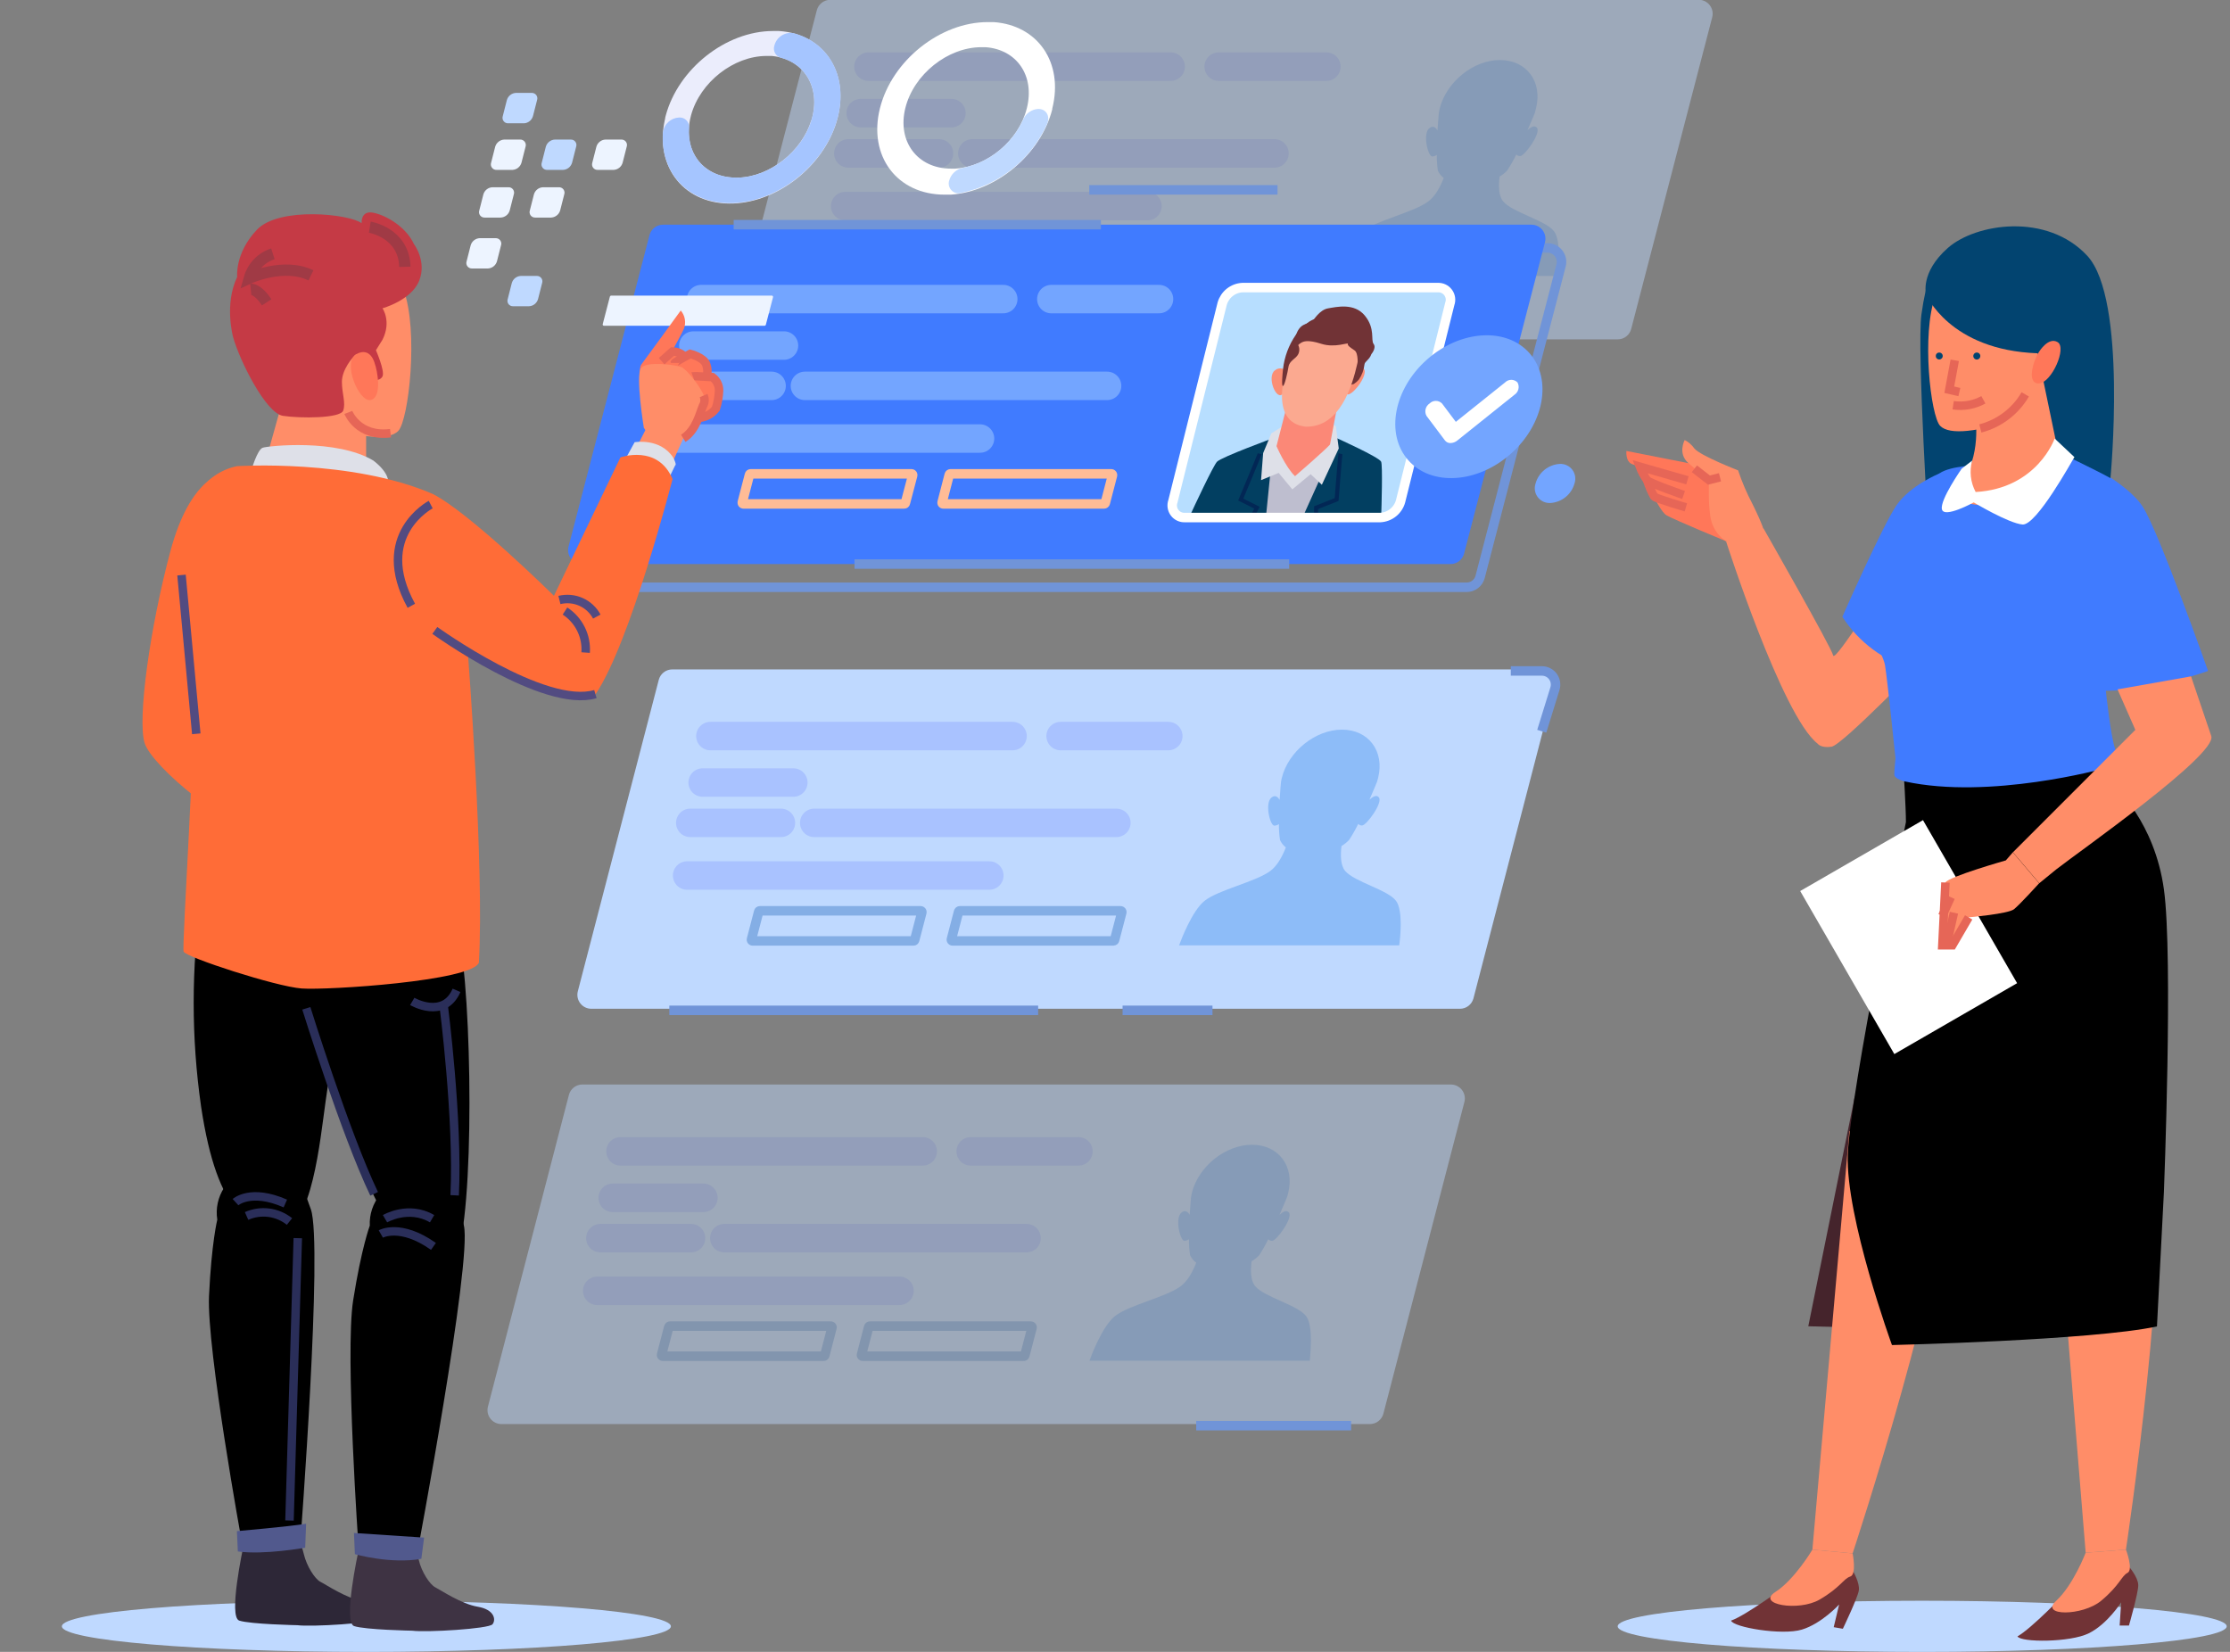 <svg width="270" height="200" viewBox="0 0 270 200" fill="none" xmlns="http://www.w3.org/2000/svg">
<rect x="0" y="0" width="270" height="200" fill="#808080" stroke="none"/>
<g clip-path="url(#clip0_1221_25725)">
<g opacity="0.46">
<path d="M195.875 41.088H90.734C90.476 41.088 90.221 41.029 89.989 40.915C89.757 40.801 89.554 40.636 89.396 40.431C89.238 40.227 89.129 39.989 89.077 39.736C89.025 39.483 89.032 39.221 89.098 38.971L98.899 1.235C98.995 0.874 99.208 0.555 99.504 0.327C99.8 0.1 100.163 -0.024 100.536 -0.024H205.677C205.935 -0.025 206.189 0.034 206.421 0.148C206.652 0.262 206.854 0.427 207.012 0.631C207.169 0.835 207.278 1.072 207.33 1.325C207.381 1.577 207.374 1.838 207.309 2.088L197.507 39.799C197.419 40.166 197.211 40.492 196.915 40.726C196.619 40.96 196.253 41.087 195.875 41.088Z" fill="#BFD9FF"/>
<path d="M105.152 8.067H141.737" stroke="#A9C2FF" stroke-width="3.446" stroke-linecap="round" stroke-linejoin="round"/>
<path d="M102.336 24.955H138.925" stroke="#A9C2FF" stroke-width="3.446" stroke-linecap="round" stroke-linejoin="round"/>
<path d="M117.723 18.574H154.307" stroke="#A9C2FF" stroke-width="3.446" stroke-linecap="round" stroke-linejoin="round"/>
<path d="M104.211 13.698H115.189" stroke="#A9C2FF" stroke-width="3.446" stroke-linecap="round" stroke-linejoin="round"/>
<path d="M102.711 18.574H113.689" stroke="#A9C2FF" stroke-width="3.446" stroke-linecap="round" stroke-linejoin="round"/>
<path d="M147.555 8.067H160.591" stroke="#A9C2FF" stroke-width="3.446" stroke-linecap="round" stroke-linejoin="round"/>
<path d="M153.946 32.874H134.475C134.452 32.874 134.43 32.869 134.409 32.859C134.389 32.849 134.371 32.834 134.357 32.816C134.343 32.799 134.333 32.778 134.328 32.756C134.323 32.733 134.323 32.71 134.328 32.688L135.2 29.336C135.21 29.304 135.229 29.276 135.256 29.256C135.282 29.235 135.314 29.224 135.347 29.223H154.818C154.841 29.224 154.864 29.23 154.884 29.24C154.904 29.251 154.922 29.266 154.935 29.285C154.949 29.303 154.958 29.324 154.963 29.347C154.967 29.369 154.966 29.392 154.96 29.414L154.093 32.762C154.084 32.794 154.064 32.822 154.038 32.842C154.011 32.862 153.979 32.874 153.946 32.874Z" stroke="#84AEE5" stroke-width="1.149" stroke-miterlimit="10"/>
<path d="M129.738 32.874H110.268C110.241 32.879 110.215 32.875 110.19 32.865C110.165 32.856 110.144 32.839 110.128 32.818C110.112 32.797 110.102 32.772 110.099 32.746C110.096 32.719 110.1 32.693 110.111 32.669L110.978 29.316C110.988 29.284 111.007 29.256 111.033 29.236C111.06 29.216 111.092 29.204 111.125 29.204H130.596C130.619 29.204 130.642 29.209 130.663 29.219C130.684 29.23 130.702 29.244 130.717 29.263C130.731 29.281 130.741 29.303 130.745 29.326C130.75 29.349 130.749 29.372 130.743 29.395L129.871 32.742C129.866 32.776 129.851 32.807 129.827 32.831C129.803 32.855 129.772 32.87 129.738 32.874Z" stroke="#84AEE5" stroke-width="1.149" stroke-miterlimit="10"/>
<path d="M188.168 28.018C187.187 26.69 183.12 25.724 182.002 24.391C181.429 23.715 181.429 22.431 181.566 21.377C181.912 21.178 182.224 20.927 182.492 20.632C182.899 20.012 183.265 19.367 183.59 18.701C183.65 18.765 183.722 18.815 183.802 18.849C183.882 18.883 183.969 18.899 184.056 18.897C184.585 18.897 186.609 16.128 186.09 15.467C185.791 15.104 185.31 15.418 184.948 15.756C185.487 14.531 185.864 13.59 185.864 13.59H185.84C185.894 13.438 185.938 13.281 185.977 13.1C186.781 9.88 184.82 7.268 181.601 7.268C178.381 7.268 175.122 9.924 174.313 13.144C174.274 13.301 174.24 13.457 174.215 13.634C174.215 13.634 174.122 14.575 174.048 15.8C173.857 15.462 173.534 15.148 173.068 15.511C172.225 16.153 172.877 18.907 173.402 18.942C173.605 18.934 173.801 18.866 173.965 18.745C173.956 19.392 174 20.038 174.097 20.676C174.258 21.02 174.5 21.32 174.803 21.549C174.401 22.583 173.794 23.749 172.931 24.391C171.147 25.724 166.614 26.69 164.953 28.018C163.482 29.213 162.13 32.708 161.875 33.408H188.555C188.658 32.708 189.064 29.238 188.168 28.018Z" fill="#8DBCF8"/>
</g>
<path d="M177.578 71.105H72.437C72.179 71.105 71.925 71.046 71.693 70.933C71.462 70.819 71.259 70.654 71.102 70.45C70.944 70.246 70.835 70.009 70.784 69.756C70.733 69.503 70.74 69.242 70.805 68.993L80.606 31.282C80.701 30.919 80.913 30.599 81.209 30.37C81.505 30.141 81.869 30.017 82.243 30.017H187.394C187.65 30.02 187.902 30.081 188.131 30.196C188.36 30.311 188.56 30.477 188.716 30.68C188.872 30.883 188.979 31.12 189.031 31.371C189.082 31.622 189.075 31.881 189.011 32.129L179.21 69.841C179.115 70.202 178.904 70.522 178.609 70.751C178.314 70.98 177.951 71.104 177.578 71.105Z" stroke="#7094D8" stroke-width="1.149" stroke-miterlimit="10"/>
<path d="M175.609 68.292H70.468C70.21 68.292 69.956 68.233 69.724 68.12C69.493 68.006 69.291 67.841 69.133 67.637C68.975 67.433 68.867 67.195 68.815 66.943C68.764 66.69 68.771 66.429 68.836 66.18L78.638 28.468C78.732 28.106 78.944 27.786 79.24 27.557C79.536 27.328 79.9 27.204 80.274 27.204H185.425C185.683 27.204 185.937 27.263 186.169 27.377C186.401 27.49 186.603 27.655 186.761 27.859C186.919 28.063 187.028 28.3 187.08 28.553C187.133 28.805 187.126 29.067 187.062 29.316L177.26 67.052C177.161 67.412 176.945 67.729 176.646 67.954C176.347 68.178 175.982 68.297 175.609 68.292Z" fill="#407BFF"/>
<path d="M103.461 68.292H156.09" stroke="#7094D8" stroke-width="1.149" stroke-miterlimit="10"/>
<path d="M88.828 27.204H133.293" stroke="#7094D8" stroke-width="1.149" stroke-miterlimit="10"/>
<path d="M167.122 62.661H143.481C143.239 62.675 142.997 62.629 142.777 62.527C142.557 62.425 142.365 62.27 142.22 62.075C142.074 61.881 141.979 61.654 141.943 61.414C141.906 61.175 141.929 60.929 142.011 60.701L147.975 36.78C148.127 36.238 148.445 35.758 148.885 35.406C149.324 35.054 149.863 34.849 150.425 34.82H174.067C174.309 34.806 174.551 34.852 174.771 34.954C174.991 35.056 175.182 35.211 175.328 35.406C175.473 35.6 175.569 35.827 175.605 36.067C175.642 36.306 175.618 36.552 175.537 36.78L169.573 60.701C169.421 61.243 169.102 61.724 168.663 62.075C168.223 62.427 167.684 62.632 167.122 62.661Z" fill="#B7DEFF"/>
<path d="M155.521 62.759L157.589 54.457L154.217 53.021C154.217 53.021 147.895 55.339 147.356 55.898C146.905 56.364 144.636 61.206 143.926 62.759H155.521Z" fill="#023F61"/>
<path d="M167.222 62.759C167.276 61.206 167.418 56.364 167.222 55.898C166.963 55.339 161.792 53.021 161.792 53.021L157.646 54.457L155.578 62.759H167.222Z" fill="#023F61"/>
<path d="M157.659 62.759L160.898 55.58L153.939 55.976L153.258 62.759H157.659Z" fill="#BEBECF"/>
<path d="M155.453 51.512L153.933 52.468L152.938 54.859L152.684 58.133L154.815 57.256L156.472 59.25L158.687 57.412L160.045 58.691L162.093 54.3L161.735 51.59L160.878 51.188L155.453 51.512Z" fill="#DEE0E8"/>
<path d="M155.918 45.224C155.861 45.078 155.77 44.948 155.652 44.844C155.534 44.74 155.394 44.666 155.241 44.628C155.089 44.59 154.93 44.59 154.777 44.626C154.625 44.662 154.483 44.735 154.364 44.837C153.32 45.611 154.546 48.581 155.3 47.684C156.055 46.788 155.918 45.224 155.918 45.224Z" fill="#FB8E74"/>
<path d="M163.358 45.165C163.358 45.165 164.338 43.94 165.097 44.626C165.857 45.312 163.387 48.454 162.98 47.616C162.574 46.778 163.358 45.165 163.358 45.165Z" fill="#FB8E74"/>
<path d="M161.033 53.825L162.102 48.16L155.917 48.694L154.555 54.016C154.555 54.016 155.633 56.535 156.794 57.653C156.794 57.662 160.387 54.545 161.033 53.825Z" fill="#FB8877"/>
<path d="M166.041 42.877C165.811 43.568 165.242 43.739 165.203 44.141C165.129 44.802 164.892 45.433 164.512 45.979C164.336 46.175 164.135 46.349 163.914 46.493C163.914 46.493 158.612 47.964 155.921 45.92C155.813 45.352 155.813 44.768 155.921 44.2C156.102 43.269 155.652 43.107 156.176 42.651C156.39 42.49 156.564 42.282 156.684 42.042C156.804 41.802 156.867 41.537 156.867 41.269C156.845 40.966 156.886 40.662 156.988 40.376C157.09 40.09 157.251 39.828 157.46 39.608C157.994 39.088 158.479 39.26 158.999 38.804C158.999 38.804 159.773 37.505 160.797 37.334C161.822 37.163 163.968 36.643 165.252 38.216C166.536 39.789 165.943 41.157 166.311 41.647C166.678 42.137 166.041 42.877 166.041 42.877Z" fill="#713336"/>
<path d="M155.879 44.249C155.879 44.249 153.375 51.144 158.09 51.659C162.25 51.757 163.73 46.675 164.328 44.068C164.926 41.46 164.554 38.736 161.221 38.824C157.889 38.912 156.242 42.71 155.879 44.249Z" fill="#FBA990"/>
<path d="M157.185 41.779C157.27 41.951 157.314 42.141 157.314 42.333C157.314 42.525 157.27 42.714 157.185 42.887C156.901 43.445 156.127 43.661 156.009 44.396C155.891 45.131 155.553 46.66 155.343 46.729C155.132 46.797 155.284 45.234 155.343 44.7C155.506 43.21 156.037 41.784 156.886 40.549C157.999 39.147 158.685 38.554 160.665 38.231C162.645 37.907 164.144 38.721 164.693 39.951C165.242 41.181 164.365 44.229 164.365 44.229C164.365 44.229 164.497 42.759 164.007 42.426C163.517 42.093 163.11 41.828 163.194 41.627C163.277 41.426 161.625 42.156 159.979 41.627C158.332 41.098 157.803 41.338 157.528 41.509C157.397 41.575 157.28 41.667 157.185 41.779Z" fill="#713336"/>
<path d="M152.521 54.938C152.482 55.099 150.223 60.485 150.223 60.485L152.183 61.465L151.624 62.583" stroke="#022755" stroke-width="0.488" stroke-miterlimit="10"/>
<path d="M162.298 54.938C162.254 55.099 161.832 60.485 161.832 60.485L159.348 61.465V62.583" stroke="#022755" stroke-width="0.488" stroke-miterlimit="10"/>
<path d="M167.122 62.661H143.481C143.239 62.675 142.997 62.629 142.777 62.527C142.557 62.425 142.365 62.27 142.22 62.075C142.074 61.881 141.979 61.654 141.943 61.414C141.906 61.175 141.929 60.929 142.011 60.701L147.975 36.78C148.127 36.238 148.445 35.758 148.885 35.406C149.324 35.054 149.863 34.849 150.425 34.82H174.067C174.309 34.806 174.551 34.852 174.771 34.954C174.991 35.056 175.182 35.211 175.328 35.406C175.473 35.6 175.569 35.827 175.605 36.067C175.642 36.306 175.618 36.552 175.537 36.78L169.573 60.701C169.421 61.243 169.102 61.724 168.663 62.075C168.223 62.427 167.684 62.632 167.122 62.661Z" stroke="white" stroke-width="1.149" stroke-miterlimit="10"/>
<path d="M84.887 36.212H121.471" stroke="#73A5FF" stroke-width="3.446" stroke-linecap="round" stroke-linejoin="round"/>
<path d="M82.074 53.095H118.658" stroke="#73A5FF" stroke-width="3.446" stroke-linecap="round" stroke-linejoin="round"/>
<path d="M97.457 46.719H134.041" stroke="#73A5FF" stroke-width="3.446" stroke-linecap="round" stroke-linejoin="round"/>
<path d="M83.949 41.838H94.922" stroke="#73A5FF" stroke-width="3.446" stroke-linecap="round" stroke-linejoin="round"/>
<path d="M82.445 46.719H93.423" stroke="#73A5FF" stroke-width="3.446" stroke-linecap="round" stroke-linejoin="round"/>
<path d="M127.289 36.212H140.33" stroke="#73A5FF" stroke-width="3.446" stroke-linecap="round" stroke-linejoin="round"/>
<path d="M133.677 61.014H114.206C114.183 61.014 114.161 61.009 114.141 60.999C114.12 60.989 114.103 60.975 114.089 60.957C114.075 60.939 114.066 60.918 114.061 60.895C114.057 60.873 114.058 60.85 114.064 60.828L114.931 57.481C114.94 57.449 114.959 57.42 114.986 57.4C115.012 57.379 115.045 57.368 115.078 57.368H134.549C134.572 57.368 134.594 57.374 134.615 57.384C134.635 57.394 134.653 57.408 134.667 57.426C134.681 57.444 134.691 57.465 134.696 57.487C134.701 57.509 134.701 57.532 134.696 57.554L133.824 60.902C133.815 60.934 133.796 60.963 133.769 60.983C133.743 61.004 133.71 61.014 133.677 61.014Z" stroke="#FFBC96" stroke-width="1.149" stroke-miterlimit="10"/>
<path d="M109.479 61.014H90.018C89.995 61.014 89.973 61.009 89.952 60.999C89.932 60.989 89.914 60.975 89.9 60.957C89.886 60.939 89.876 60.918 89.871 60.896C89.866 60.873 89.866 60.85 89.871 60.828L90.743 57.481C90.751 57.449 90.769 57.421 90.795 57.4C90.821 57.38 90.853 57.368 90.886 57.368H110.361C110.384 57.368 110.406 57.373 110.427 57.383C110.447 57.394 110.465 57.408 110.478 57.426C110.492 57.444 110.502 57.465 110.506 57.487C110.51 57.51 110.509 57.533 110.503 57.554L109.621 60.902C109.614 60.934 109.596 60.963 109.57 60.984C109.544 61.004 109.512 61.015 109.479 61.014Z" stroke="#FFBC96" stroke-width="1.149" stroke-miterlimit="10"/>
<path d="M131.883 22.985H154.681" stroke="#7094D8" stroke-width="1.149" stroke-miterlimit="10"/>
<path d="M176.762 122.137H71.597C71.339 122.137 71.084 122.078 70.853 121.964C70.621 121.851 70.418 121.686 70.261 121.482C70.103 121.278 69.993 121.041 69.941 120.788C69.889 120.535 69.895 120.274 69.96 120.025L79.761 82.313C79.856 81.951 80.067 81.63 80.364 81.401C80.66 81.173 81.024 81.049 81.398 81.049H186.563C186.821 81.049 187.076 81.109 187.307 81.223C187.539 81.337 187.741 81.503 187.898 81.707C188.056 81.912 188.165 82.149 188.216 82.402C188.267 82.655 188.26 82.916 188.195 83.166L178.394 120.902C178.295 121.258 178.082 121.572 177.787 121.795C177.492 122.018 177.132 122.138 176.762 122.137Z" fill="#BFD9FF"/>
<path d="M86.012 89.12H122.596" stroke="#A9C2FF" stroke-width="3.446" stroke-linecap="round" stroke-linejoin="round"/>
<path d="M83.195 106.003H119.784" stroke="#A9C2FF" stroke-width="3.446" stroke-linecap="round" stroke-linejoin="round"/>
<path d="M98.582 99.628H135.166" stroke="#A9C2FF" stroke-width="3.446" stroke-linecap="round" stroke-linejoin="round"/>
<path d="M85.074 94.746H96.052" stroke="#A9C2FF" stroke-width="3.446" stroke-linecap="round" stroke-linejoin="round"/>
<path d="M83.574 99.628H94.552" stroke="#A9C2FF" stroke-width="3.446" stroke-linecap="round" stroke-linejoin="round"/>
<path d="M128.414 89.12H141.455" stroke="#A9C2FF" stroke-width="3.446" stroke-linecap="round" stroke-linejoin="round"/>
<path d="M134.805 113.923H115.335C115.312 113.923 115.289 113.918 115.269 113.908C115.248 113.898 115.23 113.883 115.216 113.865C115.202 113.847 115.192 113.827 115.187 113.804C115.182 113.782 115.182 113.759 115.188 113.737L116.06 110.39C116.069 110.357 116.088 110.329 116.114 110.308C116.141 110.288 116.173 110.277 116.207 110.277H135.678C135.7 110.277 135.723 110.282 135.743 110.292C135.764 110.302 135.782 110.317 135.796 110.335C135.81 110.353 135.82 110.373 135.825 110.396C135.83 110.418 135.83 110.441 135.825 110.463L134.952 113.81C134.944 113.843 134.925 113.871 134.898 113.892C134.871 113.912 134.839 113.923 134.805 113.923Z" stroke="#84AEE5" stroke-width="1.149" stroke-miterlimit="10"/>
<path d="M110.599 113.923H91.128C91.105 113.923 91.083 113.918 91.062 113.908C91.042 113.898 91.024 113.883 91.011 113.865C90.997 113.847 90.987 113.826 90.983 113.804C90.979 113.782 90.98 113.759 90.986 113.737L91.858 110.39C91.865 110.357 91.883 110.328 91.909 110.308C91.935 110.287 91.967 110.276 92 110.277H111.471C111.494 110.277 111.516 110.282 111.537 110.292C111.557 110.302 111.575 110.317 111.589 110.335C111.603 110.353 111.613 110.373 111.618 110.396C111.623 110.418 111.623 110.441 111.618 110.463L110.746 113.81C110.738 113.843 110.719 113.872 110.692 113.893C110.665 113.913 110.632 113.924 110.599 113.923Z" stroke="#84AEE5" stroke-width="1.149" stroke-miterlimit="10"/>
<path d="M169.026 109.071C168.046 107.738 163.978 106.773 162.861 105.445C162.292 104.764 162.292 103.484 162.425 102.431C162.768 102.229 163.08 101.978 163.351 101.686C163.757 101.066 164.123 100.421 164.449 99.755C164.508 99.819 164.58 99.868 164.66 99.901C164.741 99.934 164.827 99.95 164.914 99.946C165.443 99.946 167.467 97.177 166.948 96.54C166.649 96.172 166.169 96.491 165.806 96.829C166.345 95.604 166.723 94.663 166.723 94.663C166.772 94.506 166.816 94.349 166.86 94.173C167.659 90.953 165.698 88.341 162.478 88.341C159.259 88.341 155.98 90.987 155.196 94.193C155.157 94.349 155.122 94.506 155.098 94.683C155.098 94.683 155.005 95.624 154.931 96.849C154.74 96.511 154.417 96.192 153.951 96.56C153.108 97.197 153.76 99.951 154.284 99.966C154.488 99.962 154.684 99.895 154.848 99.775C154.839 100.421 154.883 101.067 154.98 101.705C155.139 102.058 155.381 102.366 155.686 102.602C155.284 103.631 154.676 104.803 153.814 105.445C152.03 106.773 147.497 107.738 145.84 109.071C144.346 110.267 143.013 113.756 142.758 114.462H169.408C169.516 113.756 169.923 110.267 169.026 109.071Z" fill="#8DBCF8"/>
<g opacity="0.46">
<path d="M165.856 172.419H60.71C60.452 172.419 60.198 172.36 59.967 172.246C59.735 172.133 59.533 171.967 59.375 171.763C59.218 171.559 59.109 171.322 59.057 171.069C59.006 170.817 59.013 170.556 59.078 170.306L68.88 132.57C68.972 132.208 69.183 131.887 69.479 131.658C69.774 131.429 70.138 131.305 70.512 131.306H175.667C175.926 131.306 176.181 131.365 176.413 131.479C176.645 131.593 176.848 131.758 177.006 131.963C177.164 132.167 177.273 132.405 177.325 132.658C177.376 132.911 177.369 133.173 177.304 133.423L167.503 171.135C167.412 171.502 167.2 171.828 166.901 172.061C166.603 172.294 166.235 172.42 165.856 172.419Z" fill="#BFD9FF"/>
<path d="M75.129 139.402H111.718" stroke="#A9C2FF" stroke-width="3.446" stroke-linecap="round" stroke-linejoin="round"/>
<path d="M72.316 156.285H108.901" stroke="#A9C2FF" stroke-width="3.446" stroke-linecap="round" stroke-linejoin="round"/>
<path d="M87.699 149.909H124.288" stroke="#A9C2FF" stroke-width="3.446" stroke-linecap="round" stroke-linejoin="round"/>
<path d="M74.191 145.028H85.164" stroke="#A9C2FF" stroke-width="3.446" stroke-linecap="round" stroke-linejoin="round"/>
<path d="M72.691 149.909H83.664" stroke="#A9C2FF" stroke-width="3.446" stroke-linecap="round" stroke-linejoin="round"/>
<path d="M117.531 139.402H130.572" stroke="#A9C2FF" stroke-width="3.446" stroke-linecap="round" stroke-linejoin="round"/>
<path d="M123.924 164.205H104.448C104.426 164.205 104.403 164.2 104.383 164.19C104.362 164.18 104.345 164.165 104.331 164.147C104.317 164.129 104.308 164.108 104.303 164.086C104.299 164.063 104.3 164.04 104.306 164.019L105.178 160.671C105.185 160.639 105.203 160.61 105.229 160.589C105.255 160.569 105.287 160.558 105.321 160.559H124.811C124.834 160.559 124.856 160.564 124.877 160.574C124.897 160.584 124.915 160.599 124.929 160.616C124.943 160.634 124.953 160.655 124.958 160.677C124.963 160.7 124.963 160.723 124.958 160.745L124.086 164.092C124.078 164.128 124.058 164.16 124.027 164.181C123.997 164.202 123.96 164.211 123.924 164.205Z" stroke="#84AEE5" stroke-width="1.149" stroke-miterlimit="10"/>
<path d="M99.719 164.205H80.249C80.226 164.205 80.203 164.199 80.183 164.189C80.162 164.179 80.144 164.165 80.13 164.147C80.116 164.129 80.106 164.108 80.101 164.086C80.096 164.064 80.096 164.041 80.102 164.019L80.974 160.671C80.983 160.639 81.002 160.61 81.028 160.59C81.055 160.57 81.087 160.559 81.121 160.559H100.592C100.614 160.559 100.637 160.564 100.657 160.574C100.677 160.584 100.695 160.599 100.709 160.617C100.723 160.635 100.732 160.656 100.736 160.678C100.741 160.7 100.74 160.723 100.734 160.745L99.866 164.092C99.858 164.125 99.839 164.153 99.812 164.174C99.785 164.194 99.753 164.205 99.719 164.205Z" stroke="#84AEE5" stroke-width="1.149" stroke-miterlimit="10"/>
<path d="M158.139 159.353C157.159 158.02 153.091 157.055 151.974 155.727C151.4 155.045 151.4 153.766 151.538 152.713C151.88 152.509 152.192 152.258 152.464 151.968C152.868 151.347 153.233 150.703 153.557 150.037C153.617 150.099 153.689 150.149 153.769 150.183C153.849 150.217 153.936 150.234 154.022 150.233C154.557 150.233 156.581 147.459 156.056 146.802C155.757 146.435 155.277 146.753 154.919 147.091C155.453 145.866 155.831 144.925 155.831 144.925C155.88 144.768 155.929 144.617 155.968 144.435C156.772 141.215 154.811 138.603 151.592 138.603C148.372 138.603 145.108 141.215 144.304 144.435C144.265 144.597 144.236 144.749 144.211 144.925C144.211 144.925 144.118 145.866 144.04 147.091C143.853 146.753 143.525 146.435 143.059 146.802C142.221 147.439 142.873 150.194 143.393 150.233C143.596 150.225 143.792 150.157 143.956 150.037C143.949 150.683 143.994 151.329 144.089 151.968C144.258 152.329 144.514 152.644 144.833 152.884C144.436 153.913 143.824 155.085 142.961 155.727C141.182 157.055 136.649 158.02 134.988 159.353C133.493 160.549 132.16 164.038 131.91 164.744H158.59C158.629 164.038 159.046 160.549 158.139 159.353Z" fill="#8DBCF8"/>
</g>
<path d="M144.832 172.61H163.592" stroke="#7094D8" stroke-width="1.149" stroke-miterlimit="10"/>
<path d="M81.039 122.328H125.695" stroke="#7094D8" stroke-width="1.149" stroke-miterlimit="10"/>
<path d="M135.918 122.328H146.803" stroke="#7094D8" stroke-width="1.149" stroke-miterlimit="10"/>
<path d="M182.922 81.235H186.691C186.949 81.235 187.204 81.296 187.434 81.412C187.665 81.529 187.865 81.698 188.018 81.905C188.172 82.113 188.274 82.354 188.318 82.609C188.361 82.864 188.344 83.125 188.269 83.372L186.671 88.537" stroke="#7094D8" stroke-width="1.149" stroke-miterlimit="10"/>
<path d="M63.461 14.928H61.535C61.426 14.933 61.318 14.912 61.219 14.866C61.121 14.819 61.036 14.749 60.971 14.662C60.906 14.575 60.863 14.473 60.847 14.365C60.831 14.258 60.842 14.148 60.878 14.046L61.368 12.12C61.436 11.878 61.578 11.664 61.774 11.508C61.97 11.351 62.211 11.26 62.461 11.247H64.387C64.494 11.245 64.6 11.269 64.695 11.317C64.791 11.364 64.874 11.435 64.937 11.521C64.999 11.608 65.04 11.709 65.055 11.815C65.07 11.921 65.06 12.028 65.024 12.129L64.534 14.046C64.469 14.286 64.331 14.5 64.139 14.659C63.946 14.817 63.709 14.911 63.461 14.928Z" fill="#BFD9FF"/>
<path d="M62.052 20.569H60.121C60.014 20.573 59.907 20.552 59.809 20.506C59.712 20.46 59.627 20.391 59.563 20.305C59.498 20.22 59.455 20.119 59.438 20.013C59.421 19.907 59.43 19.798 59.464 19.696L59.954 17.77C60.023 17.529 60.165 17.315 60.361 17.159C60.557 17.002 60.797 16.911 61.047 16.898H62.973C63.081 16.893 63.188 16.914 63.285 16.96C63.382 17.006 63.467 17.075 63.532 17.161C63.596 17.247 63.639 17.347 63.656 17.453C63.673 17.559 63.664 17.668 63.63 17.77L63.14 19.696C63.073 19.937 62.931 20.151 62.736 20.307C62.541 20.464 62.302 20.555 62.052 20.569Z" fill="#EDF4FF"/>
<path d="M68.173 20.569H66.252C66.144 20.575 66.037 20.554 65.939 20.508C65.841 20.463 65.756 20.394 65.691 20.308C65.626 20.221 65.583 20.121 65.566 20.014C65.55 19.907 65.56 19.798 65.595 19.696L66.085 17.77C66.152 17.528 66.294 17.313 66.49 17.157C66.687 17 66.927 16.909 67.178 16.898H69.099C69.207 16.892 69.315 16.912 69.413 16.958C69.511 17.003 69.596 17.072 69.661 17.159C69.726 17.245 69.768 17.346 69.785 17.452C69.802 17.559 69.792 17.668 69.756 17.77L69.266 19.696C69.199 19.938 69.057 20.153 68.861 20.31C68.665 20.466 68.424 20.557 68.173 20.569Z" fill="#BFD9FF"/>
<path d="M74.299 20.569H72.373C72.265 20.575 72.158 20.554 72.06 20.508C71.962 20.463 71.877 20.394 71.812 20.308C71.747 20.221 71.704 20.121 71.688 20.014C71.671 19.907 71.681 19.798 71.716 19.696L72.207 17.77C72.273 17.528 72.415 17.313 72.612 17.157C72.808 17 73.049 16.909 73.299 16.898H75.221C75.328 16.892 75.436 16.912 75.534 16.958C75.632 17.003 75.717 17.072 75.782 17.159C75.847 17.245 75.889 17.346 75.906 17.452C75.923 17.559 75.913 17.668 75.877 17.77L75.387 19.696C75.32 19.938 75.18 20.152 74.984 20.308C74.789 20.465 74.549 20.556 74.299 20.569Z" fill="#EDF4FF"/>
<path d="M60.611 26.342H58.69C58.582 26.348 58.474 26.327 58.376 26.282C58.278 26.236 58.193 26.167 58.128 26.081C58.063 25.995 58.02 25.894 58.004 25.787C57.987 25.68 57.997 25.571 58.033 25.469L58.523 23.543C58.591 23.299 58.735 23.082 58.934 22.925C59.133 22.769 59.377 22.679 59.63 22.671H61.552C61.659 22.665 61.767 22.686 61.865 22.731C61.963 22.776 62.048 22.845 62.113 22.932C62.178 23.018 62.221 23.119 62.237 23.226C62.254 23.332 62.244 23.441 62.208 23.543L61.718 25.469C61.651 25.714 61.507 25.93 61.307 26.087C61.108 26.244 60.864 26.333 60.611 26.342Z" fill="#EDF4FF"/>
<path d="M59.078 32.507H57.152C57.045 32.512 56.938 32.49 56.841 32.444C56.743 32.398 56.659 32.33 56.594 32.244C56.529 32.158 56.486 32.057 56.469 31.951C56.452 31.845 56.461 31.736 56.496 31.634L56.986 29.708C57.053 29.467 57.195 29.252 57.391 29.096C57.587 28.939 57.828 28.848 58.079 28.836H60.005C60.112 28.831 60.219 28.853 60.316 28.898C60.414 28.944 60.498 29.013 60.563 29.099C60.628 29.185 60.67 29.285 60.688 29.392C60.705 29.498 60.696 29.607 60.661 29.708L60.171 31.634C60.103 31.876 59.961 32.09 59.765 32.246C59.569 32.403 59.329 32.494 59.078 32.507Z" fill="#EDF4FF"/>
<path d="M66.737 26.342H64.811C64.703 26.348 64.595 26.327 64.497 26.282C64.399 26.236 64.314 26.167 64.249 26.081C64.184 25.995 64.142 25.894 64.125 25.787C64.108 25.68 64.118 25.571 64.154 25.469L64.644 23.543C64.711 23.301 64.853 23.086 65.049 22.93C65.245 22.773 65.486 22.683 65.737 22.671H67.658C67.766 22.665 67.873 22.686 67.971 22.731C68.069 22.776 68.154 22.845 68.219 22.932C68.284 23.018 68.327 23.119 68.344 23.226C68.36 23.332 68.35 23.441 68.315 23.543L67.825 25.469C67.757 25.71 67.615 25.923 67.42 26.079C67.225 26.236 66.986 26.328 66.737 26.342Z" fill="#EDF4FF"/>
<path d="M64.042 37.079H62.131C62.023 37.085 61.916 37.065 61.818 37.019C61.72 36.974 61.635 36.905 61.569 36.819C61.505 36.732 61.462 36.631 61.445 36.525C61.429 36.418 61.439 36.309 61.474 36.207L61.964 34.281C62.031 34.039 62.173 33.824 62.369 33.667C62.566 33.511 62.806 33.42 63.057 33.408H64.978C65.086 33.403 65.194 33.423 65.292 33.469C65.39 33.514 65.475 33.583 65.54 33.669C65.605 33.755 65.647 33.856 65.664 33.963C65.681 34.07 65.671 34.179 65.635 34.281L65.145 36.207C65.078 36.45 64.934 36.666 64.736 36.823C64.538 36.98 64.295 37.07 64.042 37.079Z" fill="#BFD9FF"/>
<path d="M94.319 3.754H94.201C94.005 3.754 93.804 3.754 93.603 3.754C87.894 3.754 82.121 8.326 80.601 14.006L80.533 14.281C80.53 14.309 80.53 14.336 80.533 14.364L80.489 14.536C79.239 20.294 82.939 24.876 88.82 24.636C94.211 24.421 99.656 20.118 101.273 14.781C103.037 8.939 99.842 4.112 94.319 3.754ZM98.239 14.536C97.102 18.329 93.216 21.397 89.388 21.509C85.272 21.642 82.709 18.451 83.556 14.433L83.674 13.943C84.767 9.963 88.82 6.773 92.824 6.773C93.03 6.773 93.231 6.773 93.431 6.773C97.264 7.131 99.464 10.497 98.254 14.536H98.239Z" fill="#EBEDFC"/>
<path d="M93.762 5.504C93.71 5.654 93.69 5.813 93.703 5.972C93.716 6.13 93.761 6.285 93.836 6.425C93.911 6.565 94.014 6.689 94.139 6.787C94.263 6.886 94.407 6.958 94.561 6.998C97.678 7.826 99.344 10.919 98.256 14.531C97.119 18.324 93.233 21.392 89.405 21.505C85.578 21.617 83.186 18.981 83.426 15.467C83.442 15.303 83.423 15.137 83.368 14.982C83.314 14.827 83.226 14.685 83.111 14.567C82.997 14.449 82.858 14.357 82.704 14.299C82.55 14.24 82.385 14.215 82.221 14.227C81.735 14.25 81.273 14.443 80.915 14.771C80.557 15.1 80.325 15.544 80.26 16.026C79.922 21.034 83.466 24.803 88.842 24.582C94.218 24.362 99.668 20.064 101.29 14.727C102.853 9.576 100.496 5.185 96.061 4.009C95.56 3.926 95.047 4.034 94.622 4.311C94.196 4.587 93.89 5.013 93.762 5.504Z" fill="#A5C5FF"/>
<path d="M120.307 2.676H120.17C119.979 2.676 119.783 2.676 119.587 2.676C113.819 2.676 107.972 7.351 106.536 13.124C105.1 18.897 108.609 23.568 114.378 23.568C114.574 23.568 114.77 23.568 114.971 23.568H115.113C120.602 23.195 125.992 18.721 127.404 13.237C127.406 13.208 127.406 13.178 127.404 13.149C128.805 7.567 125.644 3.048 120.307 2.676ZM115.666 20.417H115.637H115.269H115.147C111.079 20.417 108.604 17.123 109.619 13.066C110.633 9.008 114.75 5.714 118.818 5.714H118.93C119.053 5.714 119.17 5.714 119.293 5.714H119.322C123.081 5.979 125.306 9.145 124.336 13.066C124.33 13.095 124.322 13.125 124.311 13.154C123.341 17.035 119.528 20.177 115.666 20.417Z" fill="white"/>
<path d="M123.877 14.472C123.206 15.951 122.196 17.252 120.929 18.268C119.662 19.285 118.174 19.989 116.584 20.323C116.195 20.399 115.834 20.581 115.542 20.849C115.25 21.118 115.037 21.461 114.928 21.843C114.859 22.049 114.849 22.27 114.897 22.482C114.946 22.695 115.052 22.889 115.204 23.045C115.355 23.201 115.547 23.312 115.758 23.366C115.969 23.42 116.19 23.415 116.398 23.352C118.662 22.882 120.782 21.882 122.586 20.435C124.389 18.988 125.824 17.134 126.773 15.026C127.185 14.07 126.685 13.188 125.715 13.188C125.319 13.21 124.937 13.341 124.613 13.568C124.288 13.795 124.033 14.108 123.877 14.472Z" fill="#BFD9FF"/>
<path d="M92.592 39.441H73.121C73.098 39.441 73.075 39.436 73.054 39.426C73.033 39.415 73.014 39.401 73 39.382C72.986 39.364 72.976 39.342 72.972 39.319C72.967 39.296 72.968 39.273 72.974 39.25L73.846 35.903C73.856 35.871 73.875 35.843 73.901 35.822C73.928 35.802 73.96 35.791 73.993 35.79H93.449C93.473 35.79 93.496 35.795 93.516 35.806C93.537 35.816 93.556 35.831 93.57 35.849C93.584 35.868 93.594 35.889 93.599 35.912C93.603 35.935 93.602 35.959 93.596 35.981L92.724 39.329C92.716 39.358 92.698 39.385 92.675 39.405C92.651 39.425 92.622 39.438 92.592 39.441Z" fill="#EDF4FF"/>
<path d="M182.901 54.963C186.954 51.384 187.977 45.919 185.186 42.759C182.394 39.598 176.846 39.938 172.792 43.517C168.739 47.097 167.716 52.562 170.507 55.722C173.299 58.883 178.848 58.543 182.901 54.963Z" fill="#73A5FF"/>
<path d="M190.635 58.535C190.455 59.187 190.074 59.767 189.546 60.192C189.019 60.616 188.371 60.865 187.695 60.902C187.404 60.915 187.113 60.857 186.85 60.733C186.586 60.608 186.357 60.421 186.182 60.188C186.007 59.954 185.891 59.682 185.846 59.394C185.801 59.105 185.826 58.811 185.921 58.535C186.102 57.882 186.482 57.302 187.01 56.878C187.538 56.453 188.185 56.205 188.861 56.168C189.153 56.154 189.443 56.212 189.707 56.337C189.97 56.461 190.2 56.648 190.375 56.882C190.55 57.115 190.665 57.388 190.71 57.676C190.756 57.964 190.73 58.259 190.635 58.535Z" fill="#73A5FF"/>
<path d="M175.624 53.644C175.495 53.648 175.367 53.622 175.25 53.567C175.134 53.513 175.031 53.431 174.952 53.33L172.717 50.355C172.578 50.104 172.538 49.809 172.608 49.53C172.677 49.251 172.849 49.008 173.09 48.851C173.188 48.751 173.305 48.671 173.434 48.617C173.563 48.563 173.702 48.535 173.842 48.535C173.982 48.535 174.121 48.563 174.25 48.617C174.379 48.671 174.496 48.751 174.594 48.851L176.266 51.076L182.23 46.302C182.328 46.202 182.445 46.123 182.574 46.069C182.703 46.014 182.842 45.986 182.982 45.986C183.122 45.986 183.261 46.014 183.39 46.069C183.519 46.123 183.636 46.202 183.734 46.302C183.872 46.554 183.91 46.848 183.84 47.126C183.77 47.404 183.597 47.646 183.357 47.802L176.452 53.33C176.219 53.524 175.927 53.635 175.624 53.644Z" fill="white"/>
<path d="M232.732 200.005C253.094 200.005 269.6 198.618 269.6 196.908C269.6 195.197 253.094 193.81 232.732 193.81C212.37 193.81 195.863 195.197 195.863 196.908C195.863 198.618 212.37 200.005 232.732 200.005Z" fill="#BFD9FF"/>
<path d="M234.138 32.08C234.138 32.08 233.202 33.957 232.638 38.084C232.075 42.21 233.574 66.018 233.574 66.018L249.713 64.327L242.396 33.208L234.138 32.08Z" fill="#024470"/>
<path d="M224.572 132.737L218.941 160.578L229.919 160.863C229.919 160.863 232.732 136.094 231.605 136.094C230.478 136.094 224.572 132.737 224.572 132.737Z" fill="#45242C"/>
<path d="M250.087 192.869C250.087 192.869 245.96 197.187 244.27 198.123C244.647 198.873 250.641 198.873 252.905 197.751C255.169 196.628 256.825 193.997 256.825 193.997L256.639 196.81H257.766C257.766 196.81 258.893 192.889 258.893 191.933C258.893 190.978 257.766 189.679 257.766 189.679L250.087 192.869Z" fill="#713336"/>
<path d="M248.398 137.334L252.525 187.993L257.401 187.616C257.401 187.616 263.032 150.468 260.778 137.711C258.523 124.955 248.398 137.334 248.398 137.334Z" fill="#FF8D68"/>
<path d="M252.526 187.993C252.526 187.993 251.026 191.914 248.963 193.81C246.9 195.707 252.149 195.687 254.403 193.81C256.657 191.933 256.853 190.806 257.593 190.434C258.333 190.061 257.402 187.616 257.402 187.616L252.526 187.993Z" fill="#FF8D68"/>
<path d="M216.206 192.022C216.206 192.022 211.413 195.579 209.59 196.217C209.835 197.02 215.75 198.035 218.161 197.305C220.572 196.574 222.675 194.266 222.675 194.266L222.018 197.011L223.126 197.202C223.126 197.202 224.9 193.506 225.057 192.58C225.213 191.654 224.326 190.174 224.326 190.174L216.206 192.022Z" fill="#713336"/>
<path d="M223.907 136.996L219.438 187.621L224.309 188.076C224.309 188.076 236.12 152.409 236.071 139.451C236.022 126.494 223.907 136.996 223.907 136.996Z" fill="#FF8D68"/>
<path d="M219.438 187.621C219.438 187.621 217.291 191.252 214.943 192.757C212.596 194.261 217.771 195.143 220.305 193.673C222.839 192.203 223.216 191.125 224.02 190.88C224.823 190.635 224.309 188.076 224.309 188.076L219.438 187.621Z" fill="#FF8D68"/>
<path d="M206.622 56.506L196.919 54.599C196.919 54.599 196.777 55.918 197.654 56.212L198.536 56.506C198.536 56.506 200.741 61.799 201.77 62.387C202.8 62.975 208.975 65.523 208.975 65.523L210.587 59.299L206.622 56.506Z" fill="#FF7759"/>
<path d="M213.596 64.352C213.596 64.352 213.503 63.695 212.204 61.063C211.505 59.741 210.915 58.365 210.44 56.947C210.44 56.947 205.887 55.187 205.152 54.305C204.849 53.872 204.446 53.518 203.976 53.276C203.976 53.276 203.093 54.893 204.417 56.065C205.74 57.236 206.916 58.123 206.916 58.123C206.916 58.123 206.769 61.505 207.21 63.122C207.494 64.107 208.119 64.958 208.974 65.523L213.596 64.352Z" fill="#FF8D68"/>
<path d="M228.708 69.792C228.708 69.792 222.141 80.299 221.955 79.363C221.769 78.427 213.516 63.974 213.516 63.974L208.973 65.504C208.973 65.504 215.75 86.66 220.068 90.037C220.068 90.037 220.44 90.6 221.754 90.409C223.067 90.218 233.202 79.716 233.202 79.716L228.708 69.792Z" fill="#FF8D68"/>
<path d="M234.843 57.314C234.843 57.314 231.324 58.721 229.633 61.161C227.943 63.602 223.066 74.673 223.066 74.673C225.063 77.785 228.135 80.053 231.697 81.044L239.954 65.852L234.843 57.314Z" fill="#407BFF"/>
<path d="M230.483 93.34C230.483 93.34 230.763 97.844 230.763 99.53C230.763 99.53 224.009 132.174 223.725 139.775C223.441 147.376 229.072 162.852 229.072 162.852C229.072 162.852 253.277 162.289 261.157 160.598L262 144.278C262 144.278 263.127 115.854 262 107.689C260.873 99.525 256.09 95.31 256.09 95.31L254.683 91.389L230.483 93.34Z" fill="black"/>
<path d="M251.164 55.344C251.164 55.344 257.495 58.285 259.465 61.397C261.436 64.509 267.346 81.235 267.346 81.235C267.346 81.235 260.735 83.636 254.967 83.636C254.967 83.636 255.525 88.983 256.089 90.669C256.652 92.355 254.682 93.061 254.682 93.061C254.682 93.061 240.892 96.864 230.62 94.609C230.62 94.609 229.355 94.33 229.355 93.766C229.355 93.203 229.497 91.806 229.497 91.806C229.497 91.806 228.517 82.235 228.228 80.534C227.939 78.834 224.851 74.246 225.136 72.418C225.42 70.591 230.179 62.102 230.179 62.102C230.179 62.102 233.418 58.299 234.824 57.314C236.231 56.329 239.75 56.334 239.75 56.334L251.164 55.344Z" fill="#407BFF"/>
<path d="M239.167 50.282C239.167 50.502 239.975 55.281 237.329 58.657C234.683 62.112 245.116 61.965 247.542 58.437C249.747 55.281 249.527 54.766 249.527 54.766C249.527 54.766 247.763 49.032 248.277 45.283C248.13 41.906 239 43.965 239.167 50.282Z" fill="#FF8D68"/>
<path d="M239.098 30.346C239.098 30.346 236.054 31.125 234.334 35.795C232.614 40.466 233.761 50.395 234.908 51.561C236.054 52.727 239.544 52.281 244.386 50.684C249.497 48.998 251.247 43.681 252.139 40.176C253.888 33.462 248.051 26.552 239.098 30.346Z" fill="#FF8D68"/>
<path d="M233.204 35.648C233.204 35.648 236.017 42.401 246.71 42.774L249.195 54.722C249.195 54.722 253.748 56.908 255.527 57.888C255.527 57.888 257.595 36.217 252.714 30.963C247.832 25.709 239.207 27.042 235.831 30.027C232.454 33.011 233.204 35.648 233.204 35.648Z" fill="#024470"/>
<path d="M251.162 55.344L248.771 53.095C248.771 53.095 246.663 59.147 239.204 59.569C238.581 58.402 238.43 57.041 238.783 55.766L237.514 56.746C237.514 56.746 234.843 60.549 235.122 61.671C235.401 62.794 238.969 60.828 238.969 60.828C238.969 60.828 243.189 63.362 244.879 63.504C246.57 63.646 250.883 55.766 251.162 55.344Z" fill="white"/>
<path d="M246.876 42.602C246.876 42.602 248.003 40.74 249.135 41.426C250.267 42.112 248.415 46.327 246.876 46.42C245.337 46.513 246.16 43.68 246.876 42.602Z" fill="#FF7759"/>
<path d="M204.308 58.152L198.535 56.496C198.763 57.084 199.064 57.64 199.432 58.152C199.804 58.525 203.843 59.931 203.843 59.931" stroke="#E66657" stroke-width="1.026" stroke-miterlimit="10"/>
<path d="M199.43 58.153C199.643 58.833 199.925 59.49 200.273 60.113C200.552 60.392 204.12 61.426 204.12 61.426" stroke="#E66657" stroke-width="1.026" stroke-miterlimit="10"/>
<path d="M205.152 56.756L206.912 58.128L208.25 57.785" stroke="#E66657" stroke-width="1.026" stroke-miterlimit="10"/>
<path d="M239.77 51.874C240.904 51.58 241.969 51.064 242.902 50.356C243.836 49.647 244.62 48.761 245.209 47.748" stroke="#E66657" stroke-width="1.026" stroke-miterlimit="10"/>
<path d="M236.673 43.622L236.012 47.185L237.232 47.469" stroke="#E66657" stroke-width="1.026" stroke-miterlimit="10"/>
<path d="M236.484 49.062C237.742 49.249 239.027 49.019 240.14 48.405" stroke="#E66657" stroke-width="1.026" stroke-miterlimit="10"/>
<path d="M239.771 43.102C239.772 43.187 239.747 43.27 239.701 43.341C239.654 43.412 239.588 43.467 239.51 43.5C239.432 43.533 239.346 43.542 239.262 43.525C239.179 43.509 239.103 43.468 239.043 43.408C238.983 43.349 238.942 43.272 238.926 43.189C238.91 43.106 238.918 43.02 238.951 42.942C238.984 42.864 239.04 42.797 239.11 42.751C239.181 42.704 239.264 42.68 239.349 42.681C239.461 42.681 239.568 42.725 239.647 42.804C239.726 42.883 239.771 42.99 239.771 43.102Z" fill="#024470"/>
<path d="M235.218 43.102C235.218 43.214 235.174 43.321 235.094 43.4C235.015 43.479 234.908 43.524 234.796 43.524C234.685 43.524 234.577 43.479 234.498 43.4C234.419 43.321 234.375 43.214 234.375 43.102C234.375 42.99 234.419 42.883 234.498 42.804C234.577 42.725 234.685 42.681 234.796 42.681C234.908 42.681 235.015 42.725 235.094 42.804C235.174 42.883 235.218 42.99 235.218 43.102Z" fill="#024470"/>
<path d="M232.828 99.298L217.961 107.882L229.358 127.622L244.225 119.038L232.828 99.298Z" fill="white"/>
<path d="M246.895 106.94C246.895 106.94 244.552 109.522 243.846 110.086C243.141 110.649 238.363 111.066 238.363 111.066C238.363 111.066 236.25 114.58 235.687 114.443C235.123 114.305 235.265 113.879 235.265 113.879C235.265 113.879 235.123 107.547 235.545 106.842C235.966 106.136 242.861 104.171 242.861 104.171L243.709 103.19L246.895 106.94Z" fill="#FF8D68"/>
<path d="M265.282 81.892C265.473 82.455 266.973 86.866 267.732 89.115C268.492 91.365 251.599 103.19 248.972 105.254L246.904 106.939L243.719 103.19L258.539 88.366L256.382 83.465L265.282 81.892Z" fill="#FF8D68"/>
<path d="M235.688 114.447L236.575 110.507" stroke="#E66657" stroke-width="1.026" stroke-miterlimit="10"/>
<path d="M235.168 110.885L236.202 108.63" stroke="#E66657" stroke-width="1.026" stroke-miterlimit="10"/>
<path d="M235.545 106.851L235.168 114.447H236.388L238.358 111.071" stroke="#E66657" stroke-width="1.026" stroke-miterlimit="10"/>
<path d="M44.361 200.005C64.722 200.005 81.229 198.618 81.229 196.908C81.229 195.197 64.722 193.81 44.361 193.81C23.999 193.81 7.492 195.197 7.492 196.908C7.492 198.618 23.999 200.005 44.361 200.005Z" fill="#BFD9FF"/>
<path d="M29.523 186.944C29.523 186.944 30.302 185.268 33.208 185.714C36.114 186.16 36.447 186.724 36.786 188.165C37.124 189.605 38.124 191.184 38.795 191.517C39.466 191.85 41.922 193.526 43.936 193.864C45.95 194.202 46.171 195.428 45.725 195.986C45.279 196.545 37.678 196.991 36.002 196.77C36.002 196.77 30.302 196.658 28.964 196.212C27.626 195.766 29.41 187.503 29.523 186.944Z" fill="#2D2737"/>
<path d="M26.308 147.67C26.095 146.322 26.391 144.944 27.137 143.802C27.883 142.66 29.027 141.836 30.346 141.49C35.247 139.936 36.158 142.196 37.638 146.415C39.118 150.635 36.364 186.69 36.364 186.69C36.364 186.69 30.738 187.67 29.297 186.797C29.297 186.797 25.009 163.328 25.308 156.903C25.607 150.478 26.308 147.67 26.308 147.67Z" fill="black"/>
<path d="M28.684 185.381C28.684 185.381 35.055 184.822 37.064 184.489L36.951 187.39C36.951 187.39 31.923 188.287 28.796 187.841L28.684 185.381Z" fill="#51598D"/>
<path d="M27.12 57.334C27.12 57.334 23.096 57.559 20.636 66.719C18.176 75.879 16.613 87.057 17.509 89.958C18.406 92.86 28.012 100.686 31.589 100.686C35.167 100.686 35.388 98.005 34.716 95.785C34.045 93.565 27.12 87.518 27.12 87.518C27.12 87.518 32.707 69.64 32.481 64.945C32.256 60.25 29.575 57.334 27.12 57.334Z" fill="#FF6C37"/>
<path d="M77.487 54.599L76.82 54.668L78.315 51.728C78.315 51.728 82.113 51.487 82.726 53.095L80.981 56.962L77.487 54.599Z" fill="#FF8D68"/>
<path d="M79.624 46.19C79.624 46.19 79.477 43.166 80.55 42.735C81.624 42.303 82.834 43.141 82.834 43.141C82.834 43.141 84.574 42.965 85.132 43.71C85.475 44.271 85.646 44.92 85.623 45.577C85.909 45.649 86.172 45.793 86.388 45.994C86.604 46.196 86.766 46.448 86.858 46.729C87.112 47.665 86.657 49.468 86.657 49.468C86.657 49.468 85.52 50.865 84.206 50.522C82.893 50.179 79.624 46.19 79.624 46.19Z" fill="#FF7759"/>
<path d="M77.634 48.63C77.634 48.63 77.227 44.67 77.634 44.151C78.041 43.632 82.422 37.594 82.422 37.594C82.677 37.892 82.848 38.254 82.916 38.641C82.984 39.028 82.947 39.426 82.809 39.794C82.29 40.965 80.231 44.523 80.231 44.523V47.567C79.451 48.102 78.565 48.464 77.634 48.63Z" fill="#FF7759"/>
<path d="M77.952 51.781C77.952 51.781 76.913 45.41 77.624 44.548C78.334 43.685 81.819 44.185 82.485 44.435C83.152 44.685 84.994 47.062 85.249 47.998C85.504 48.934 83.779 52.306 82.725 53.056C81.672 53.805 78.56 53.016 77.952 51.781Z" fill="#FF8D68"/>
<path d="M75.5 55.991L76.838 53.541C76.838 53.541 79.969 52.982 81.533 55.438C81.979 56.334 81.753 56.334 81.753 56.334L80.773 58.344L75.5 55.991Z" fill="#DEE0E8"/>
<path d="M43.666 29.091C43.666 29.091 46.974 29.939 48.846 35.016C50.718 40.093 49.474 50.875 48.224 52.169C46.974 53.462 43.181 52.953 37.932 51.218C32.375 49.385 30.498 43.607 29.508 39.799C27.597 32.477 33.938 24.969 43.666 29.091Z" fill="#FF8D68"/>
<path d="M31.812 57.108L34.493 47.503C34.493 47.503 39.884 45.94 43.212 49.512L44.329 51.076V57.334C40.176 57.995 35.939 57.919 31.812 57.108Z" fill="#FF8D68"/>
<path d="M24.348 108.841C23.15 117.178 23.15 125.644 24.348 133.982C26.357 147.39 30.381 148.733 34.066 148.733C37.751 148.733 38.761 138.005 39.427 133.315C40.094 128.625 42.779 112.531 37.751 108.841C32.723 105.151 27.009 104.822 24.348 108.841Z" fill="black"/>
<path d="M38.402 124.597C38.402 124.597 34.379 113.869 41.421 109.179C48.463 104.489 53.825 105.156 55.501 112.865C57.177 120.573 57.51 147.057 55.163 152.419C52.815 157.78 44.44 149.405 38.402 124.597Z" fill="black"/>
<path d="M50.119 29.552C50.119 29.552 51.702 31.615 50.751 33.992C49.801 36.369 46.311 37.324 46.311 37.324C46.311 37.324 47.424 38.912 46.311 41.132L45.517 42.401C45.517 42.401 46.63 44.94 46.311 45.572C45.993 46.204 44.885 46.062 44.885 46.062C44.885 46.062 43.616 42.573 43.141 42.892C42.665 43.21 41.396 44.793 41.396 46.224C41.396 47.655 41.886 48.758 41.553 49.713C41.219 50.669 36.319 50.664 34.255 50.346C32.192 50.027 29.021 43.685 28.227 40.828C28.227 40.828 27.115 36.864 28.718 33.531C28.718 33.531 28.399 30.674 31.099 27.822C33.8 24.969 42.371 25.915 43.787 27.028C43.787 27.028 43.631 25.44 45.214 25.758C46.797 26.077 49.168 27.488 50.119 29.552Z" fill="#C53A45"/>
<path d="M45.363 43.984C45.363 43.984 44.873 41.926 43.143 42.877C41.413 43.828 43.456 48.758 44.888 48.429C46.319 48.101 45.676 44.778 45.363 43.984Z" fill="#FF7759"/>
<path d="M30.395 57.06C30.395 57.06 31.139 54.428 31.811 54.207C32.482 53.987 40.75 53.09 45.219 55.771C47.229 57.334 47.008 58.451 47.008 58.451C47.008 58.451 33.658 55.893 30.395 57.06Z" fill="#DEE0E8"/>
<path d="M28.683 56.442C28.683 56.442 42.537 55.545 52.368 59.794C56.838 62.029 67.07 72.139 67.07 72.139L75.118 55.379C75.118 55.379 79.641 53.756 81.43 58.005C81.43 58.005 76.348 77.78 72.118 84.038C69.438 86.273 56.647 79.01 56.647 79.01C56.647 79.01 58.656 104.935 57.984 116.555C57.093 118.789 39.66 119.907 36.534 119.681C33.407 119.456 22.454 115.883 22.229 115.212C22.003 114.541 23.797 87.724 23.346 84.597C22.895 81.47 21.562 66.047 22.008 63.813C22.454 61.578 24.434 57.334 28.683 56.442Z" fill="#FF6C37"/>
<path d="M43.431 187.616C43.431 187.616 44.215 185.94 47.121 186.386C50.028 186.832 50.361 187.366 50.694 188.836C51.027 190.306 52.037 191.85 52.708 192.188C53.38 192.526 55.835 194.197 57.844 194.536C59.854 194.874 60.079 196.099 59.633 196.658C59.187 197.216 51.591 197.662 49.915 197.437C49.915 197.437 44.215 197.329 42.872 196.878C41.53 196.427 43.318 188.174 43.431 187.616Z" fill="#3E3343"/>
<path d="M44.773 148.395C44.709 147.033 45.154 145.697 46.021 144.644C46.887 143.592 48.114 142.899 49.462 142.7C54.491 141.72 55.162 144.038 56.167 148.395C57.171 152.752 50.472 188.287 50.472 188.287C50.472 188.287 44.773 188.62 43.43 187.616C43.43 187.616 41.754 163.818 42.758 157.447C43.763 151.076 44.773 148.395 44.773 148.395Z" fill="black"/>
<path d="M42.968 188.174C42.968 188.174 47.325 189.405 51.015 188.733L51.349 186.165L42.855 185.606L42.968 188.174Z" fill="#51598D"/>
<path d="M37.09 122.083C37.09 122.083 41.78 137.167 45.299 144.543" stroke="#2A2E59" stroke-width="1.026" stroke-miterlimit="10"/>
<path d="M46.617 147.557C46.617 147.557 49.465 145.881 52.317 147.557" stroke="#2A2E59" stroke-width="1.026" stroke-miterlimit="10"/>
<path d="M46.109 149.405C46.109 149.405 48.457 148.062 52.48 150.909" stroke="#2A2E59" stroke-width="1.026" stroke-miterlimit="10"/>
<path d="M28.516 145.548C28.516 145.548 30.358 143.872 34.548 145.714" stroke="#2A2E59" stroke-width="1.026" stroke-miterlimit="10"/>
<path d="M29.855 147.224C30.7 146.848 31.631 146.712 32.547 146.83C33.463 146.949 34.329 147.317 35.05 147.895" stroke="#2A2E59" stroke-width="1.026" stroke-miterlimit="10"/>
<path d="M36.055 149.909L35.051 184.097" stroke="#2A2E59" stroke-width="1.026" stroke-miterlimit="10"/>
<path d="M49.914 121.245C49.914 121.245 53.712 123.48 55.276 119.907" stroke="#2A2E59" stroke-width="1.026" stroke-miterlimit="10"/>
<path d="M53.711 121.691C53.711 121.691 55.5 135.55 55.049 144.724" stroke="#2A2E59" stroke-width="1.026" stroke-miterlimit="10"/>
<path d="M21.977 69.625L23.765 88.846" stroke="#524B81" stroke-width="1.026" stroke-miterlimit="10"/>
<path d="M52.648 76.329C52.648 76.329 65.88 85.881 72.09 84.038" stroke="#524B81" stroke-width="1.026" stroke-miterlimit="10"/>
<path d="M68.406 73.982C69.234 74.521 69.902 75.271 70.341 76.155C70.781 77.04 70.976 78.025 70.906 79.01" stroke="#524B81" stroke-width="1.026" stroke-miterlimit="10"/>
<path d="M67.734 72.644C68.604 72.429 69.521 72.509 70.341 72.873C71.16 73.237 71.834 73.863 72.258 74.653" stroke="#524B81" stroke-width="1.026" stroke-miterlimit="10"/>
<path d="M52.149 61.093C52.149 61.093 45.106 64.778 49.801 73.345" stroke="#524B81" stroke-width="1.026" stroke-miterlimit="10"/>
<path d="M42.176 49.934C42.176 49.934 43.347 52.948 47.287 52.448" stroke="#E66657" stroke-width="1.026" stroke-miterlimit="10"/>
<path d="M80.109 43.73L81.423 42.558C81.951 42.561 82.458 42.77 82.834 43.141" stroke="#E66657" stroke-width="1.026" stroke-miterlimit="10"/>
<path d="M81.688 43.94C81.688 43.857 83.56 42.852 83.56 42.852C83.56 42.852 85.265 43.269 85.52 44.166C85.678 44.605 85.698 45.082 85.579 45.533" stroke="#E66657" stroke-width="1.026" stroke-miterlimit="10"/>
<path d="M83.883 45.548C83.966 45.518 86.255 45.66 86.255 45.66C86.511 45.85 86.718 46.099 86.859 46.386C87 46.672 87.07 46.988 87.063 47.307C87.03 48.041 86.9 48.768 86.676 49.468C86.418 49.812 86.085 50.093 85.701 50.289C85.319 50.485 84.896 50.592 84.466 50.6" stroke="#E66657" stroke-width="1.026" stroke-miterlimit="10"/>
<path d="M85.192 47.89C85.278 48.092 85.315 48.311 85.3 48.53C85.286 48.749 85.22 48.961 85.108 49.15C84.746 49.958 84.309 52.09 82.727 53.07" stroke="#E66657" stroke-width="1.026" stroke-miterlimit="10"/>
<path d="M37.649 33.34C34.381 31.747 30.195 33.673 30.195 33.673C30.391 32.986 30.753 32.358 31.25 31.845C31.747 31.332 32.362 30.95 33.043 30.733" stroke="#A03A45" stroke-width="1.368" stroke-miterlimit="10"/>
<path d="M30.359 35.016C30.359 35.016 31.197 34.933 32.285 36.609" stroke="#A03A45" stroke-width="1.368" stroke-miterlimit="10"/>
<path d="M44.773 27.503C44.773 27.503 48.905 28.17 49.017 32.306" stroke="#A03A45" stroke-width="1.368" stroke-miterlimit="10"/>
</g>
<defs>
<clipPath id="clip0_1221_25725">
<rect width="269.596" height="200" fill="white"/>
</clipPath>
</defs>
</svg>
